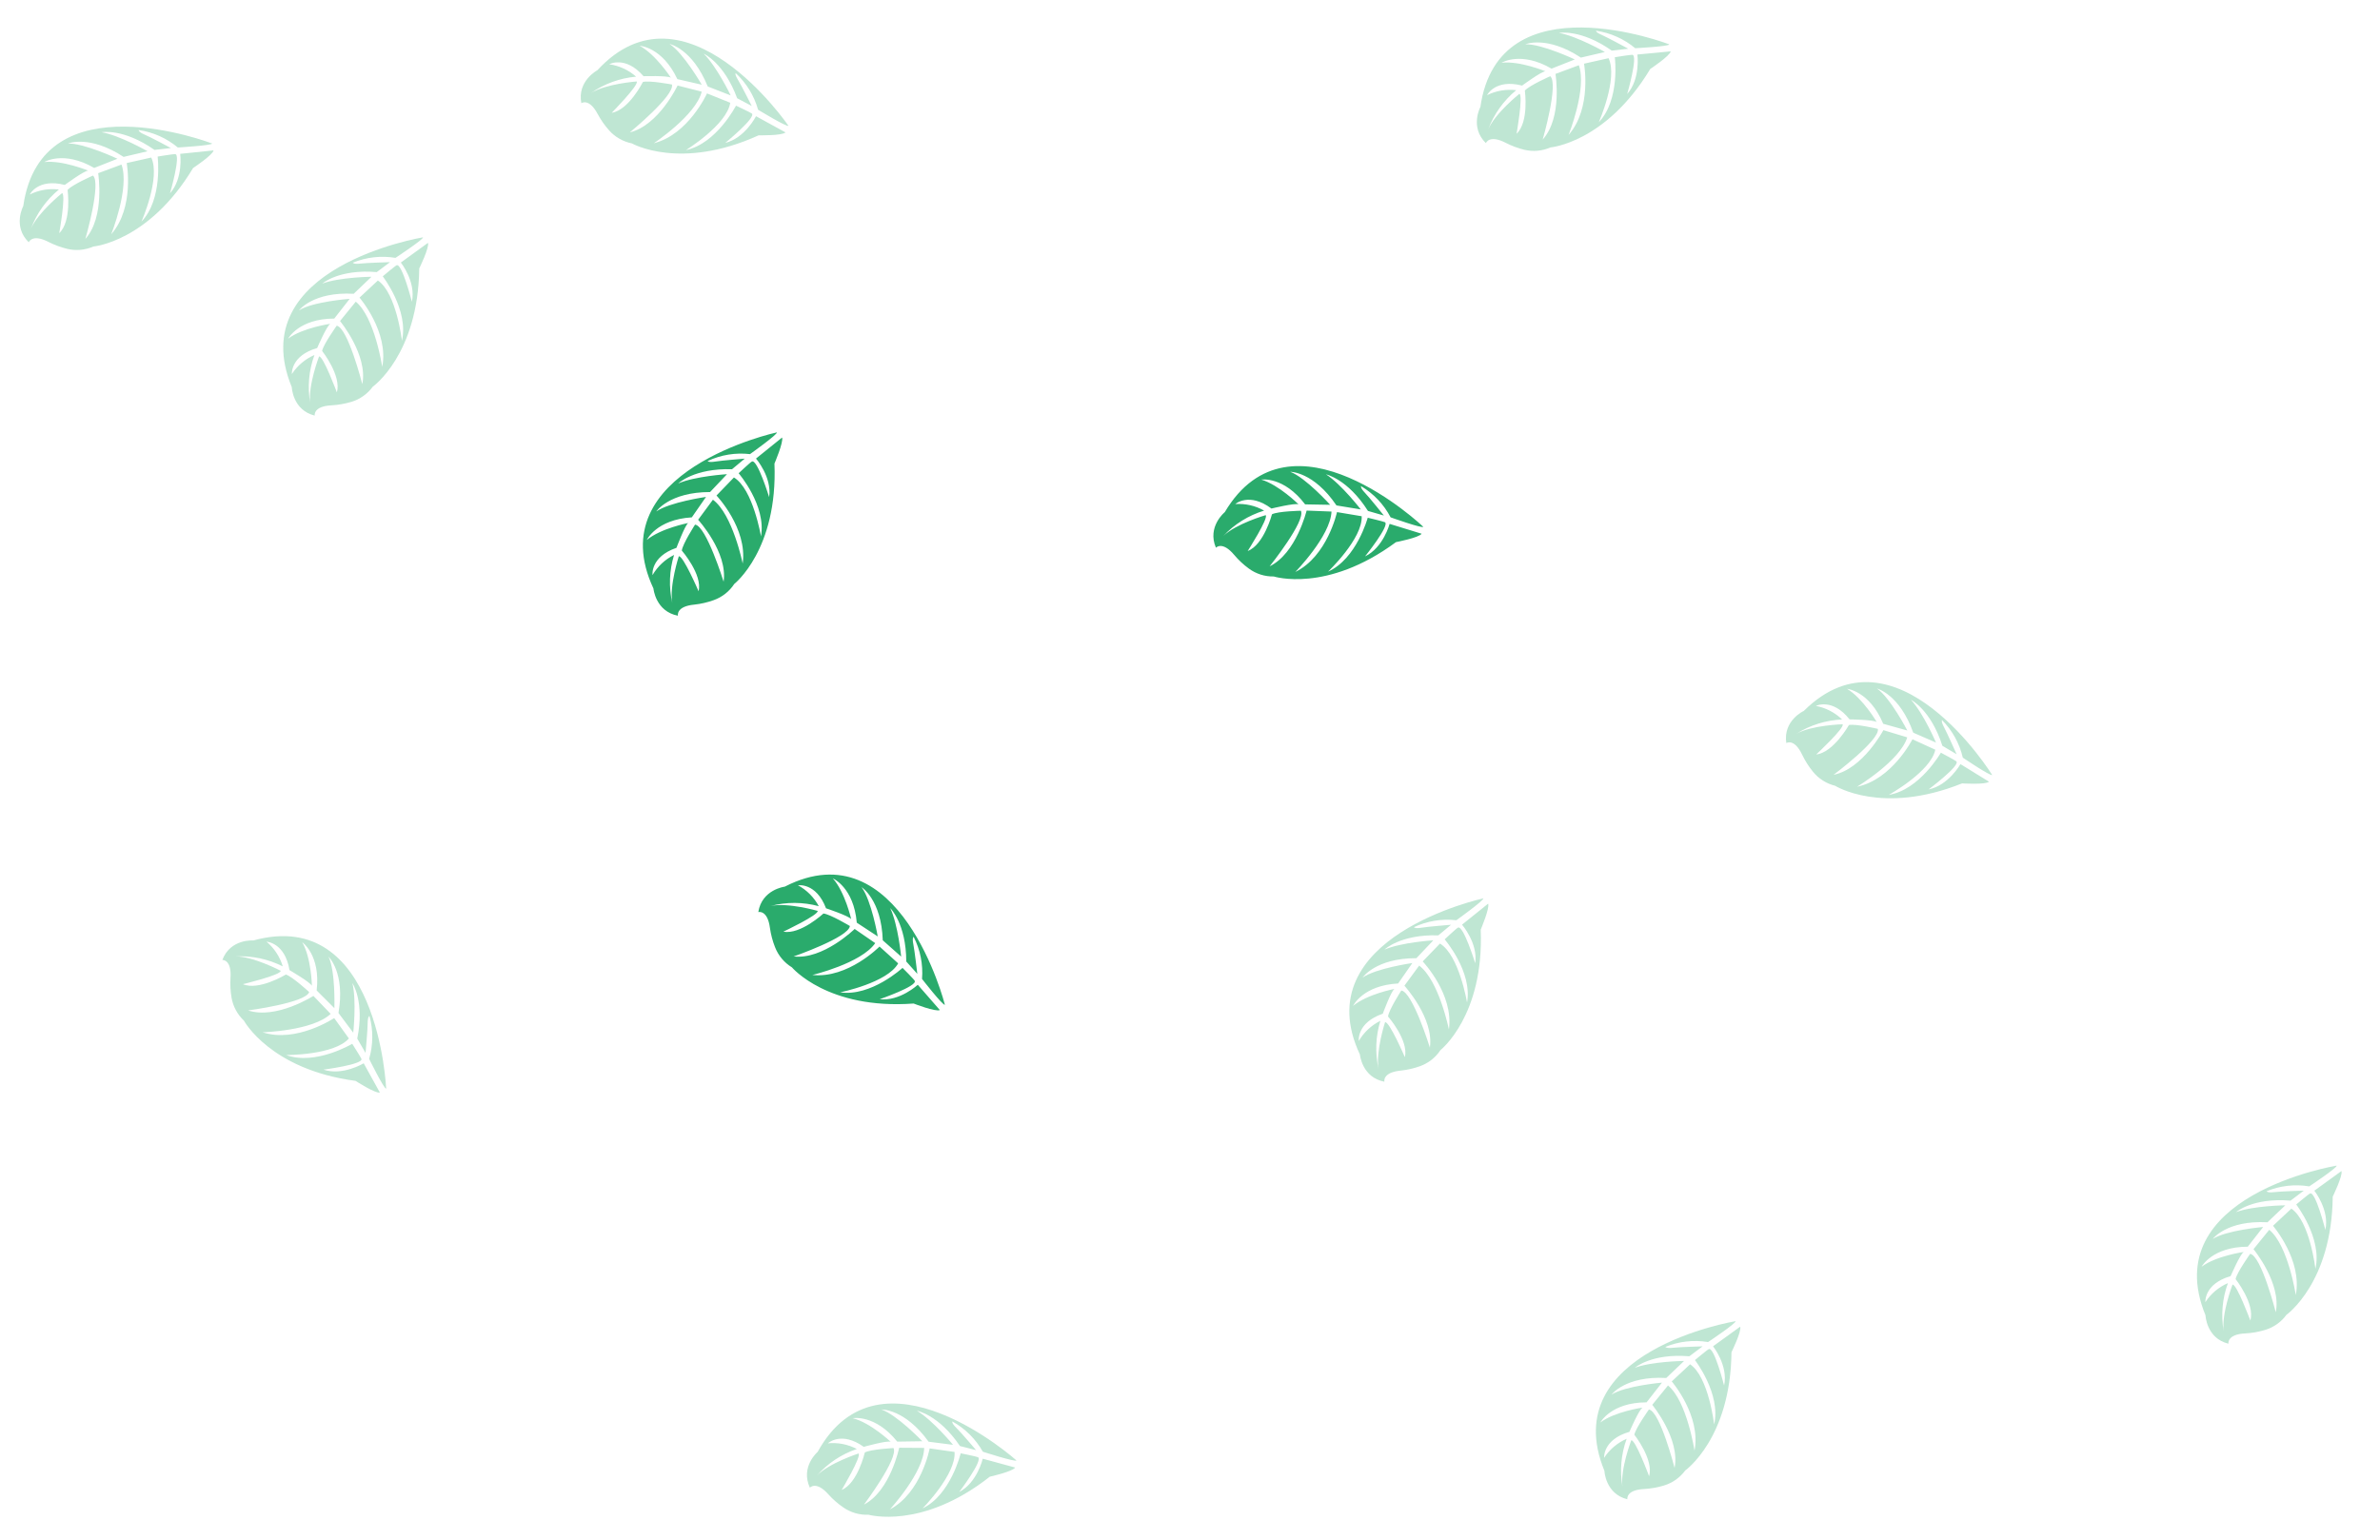 <svg width="496" height="321" viewBox="0 0 496 321" fill="none" xmlns="http://www.w3.org/2000/svg">
<path opacity="0.3" d="M309.123 187.263C309.123 187.263 271.92 195.338 283.406 219.803C283.406 219.803 283.824 224.578 288.513 225.483C288.513 225.483 288.04 223.539 291.923 223.164C293.298 223.016 294.651 222.706 295.953 222.24C297.696 221.611 299.188 220.433 300.204 218.885C300.204 218.885 309.309 211.735 308.586 193.781C308.586 193.781 310.511 189.283 310.13 188.372L304.691 192.746C304.691 192.746 308.051 196.611 307.437 200.783C307.437 200.783 304.987 192.84 303.854 193.355C303.614 193.423 301.074 195.809 301.074 195.809C301.074 195.809 306.896 202.555 305.738 208.968C305.738 208.968 304.089 199.106 300.095 196.686L296.498 200.408C296.498 200.408 302.997 207.235 301.958 214.59C301.958 214.59 299.878 204.341 295.756 201.281L292.685 205.468C292.685 205.468 298.891 212.252 297.991 218.364C297.991 218.364 294.389 206.766 292.041 206.47C292.041 206.47 289.45 210.48 289.272 211.881C289.272 211.881 293.629 216.889 292.776 220.359C292.776 220.359 289.548 212.863 288.651 213.073C288.651 213.073 286.664 219.199 287.293 222.803C286.547 219.488 286.679 216.035 287.677 212.786C285.799 213.719 284.235 215.18 283.177 216.99C283.177 216.99 282.691 213.19 288.175 211.306C288.175 211.306 289.915 206.59 290.607 206.135C290.607 206.135 284.932 207.231 281.992 209.668C281.992 209.668 283.982 205.4 291.38 205.004L294.338 200.745C294.338 200.745 286.761 201.835 283.971 203.772C283.971 203.772 286.678 199.729 295.185 199.728L298.709 196.006C298.709 196.006 292.105 196.418 288.533 197.941C288.533 197.941 291.859 194.731 299.759 194.973L302.41 192.764C302.41 192.764 297.596 193.151 296.217 193.382C294.838 193.614 294.668 193.267 294.668 193.267C297.423 191.974 300.483 191.474 303.507 191.822C303.507 191.822 309.352 187.635 309.123 187.263Z" fill="#2AAB6C"/>
<path opacity="0.3" d="M80.477 226.924C80.477 226.924 78.867 188.849 52.8 196.039C52.8 196.039 48.023 195.636 46.337 200.099C46.337 200.099 48.306 199.971 48.035 203.849C47.949 205.218 48.021 206.592 48.251 207.943C48.567 209.785 49.475 211.474 50.838 212.753C50.838 212.753 56.331 222.947 74.102 225.308C74.102 225.308 78.217 227.974 79.171 227.747L75.794 221.643C75.794 221.643 71.409 224.299 67.398 222.964C67.398 222.964 75.648 221.902 75.331 220.735C75.263 220.494 73.405 217.578 73.405 217.578C73.405 217.578 65.768 222.155 59.635 219.92C59.635 219.92 69.633 219.978 72.708 216.465L69.644 212.216C69.644 212.216 61.772 217.471 54.73 215.181C54.73 215.181 65.189 214.88 68.91 211.341L65.313 207.595C65.313 207.595 57.566 212.556 51.694 210.622C51.694 210.622 63.717 209.051 64.433 206.793C64.433 206.793 60.925 203.551 59.574 203.141C59.574 203.141 53.932 206.575 50.623 205.147C50.623 205.147 58.553 203.241 58.503 202.362C58.503 202.362 52.809 199.36 49.111 199.361C52.509 199.19 55.893 199.908 58.93 201.442C58.328 199.434 57.154 197.645 55.552 196.294C55.552 196.294 59.381 196.465 60.333 202.222C60.333 202.222 64.677 204.741 65.004 205.5C65.004 205.5 64.888 199.726 62.989 196.406C62.989 196.406 66.862 199.099 65.991 206.459L69.686 210.147C69.686 210.147 69.945 202.492 68.468 199.417C68.468 199.417 71.996 202.767 70.54 211.154L73.617 215.264C73.617 215.264 74.334 208.685 73.444 204.926C73.444 204.926 76.044 208.745 74.451 216.495L76.182 219.478C76.182 219.478 76.618 214.67 76.621 213.278C76.625 211.885 76.998 211.77 76.998 211.77C77.806 214.703 77.781 217.803 76.927 220.723C76.927 220.723 80.076 227.088 80.477 226.924Z" fill="#2AAB6C"/>
<path opacity="0.3" d="M44.221 29.916C44.221 29.916 8.661 16.183 4.85 42.952C4.85 42.952 2.577 47.175 5.996 50.504C5.996 50.504 6.657 48.646 10.133 50.442C11.367 51.069 12.67 51.55 14.016 51.876C15.834 52.31 17.744 52.138 19.456 51.386C19.456 51.386 30.985 50.421 40.244 35.022C40.244 35.022 44.337 32.324 44.51 31.351L37.555 32.069C37.555 32.069 38.243 37.142 35.43 40.291C35.43 40.291 37.756 32.304 36.521 32.121C36.27 32.077 32.852 32.633 32.852 32.633C32.852 32.633 33.973 41.5 29.477 46.202C29.477 46.202 33.514 37.059 31.519 32.841L26.408 33.986C26.408 33.986 28.082 43.27 23.174 48.835C23.174 48.835 27.064 39.13 25.323 34.301L20.459 36.104C20.459 36.104 21.912 45.19 17.794 49.796C17.794 49.796 21.164 38.129 19.372 36.597C19.372 36.597 15 38.521 14.084 39.589C14.084 39.589 14.977 46.131 12.346 48.595C12.346 48.595 13.775 40.559 12.941 40.253C12.941 40.253 7.914 44.283 6.445 47.667C7.641 44.483 9.651 41.669 12.274 39.505C10.191 39.249 8.079 39.612 6.2 40.547C6.2 40.547 7.881 37.104 13.501 38.548C13.501 38.548 17.544 35.563 18.377 35.568C18.377 35.568 13.031 33.362 9.231 33.775C9.231 33.775 13.243 31.308 19.632 35.007L24.485 33.093C24.485 33.093 17.587 29.838 14.161 29.918C14.161 29.918 18.649 28.033 25.757 32.705L30.746 31.531C30.746 31.531 25.012 28.24 21.185 27.559C21.185 27.559 25.722 26.7 32.194 31.249L35.616 30.859C35.616 30.859 31.381 28.579 30.109 28.044C28.836 27.508 28.878 27.101 28.878 27.101C31.89 27.533 34.722 28.795 37.058 30.744C37.058 30.744 44.16 30.328 44.221 29.916Z" fill="#2AAB6C"/>
<path opacity="0.3" d="M164.319 26.22C164.319 26.22 142.806 -5.244 124.492 14.642C124.492 14.642 120.238 16.876 121.156 21.511C121.156 21.511 122.753 20.355 124.571 23.792C125.23 25.011 126.027 26.15 126.947 27.186C128.197 28.577 129.863 29.526 131.696 29.892C131.696 29.892 141.745 35.638 158.105 28.205C158.105 28.205 163.004 28.303 163.699 27.599L157.558 24.225C157.558 24.225 155.246 28.79 151.143 29.787C151.143 29.787 157.591 24.527 156.695 23.667C156.513 23.5 153.386 22.021 153.386 22.021C153.386 22.021 149.318 29.947 142.944 31.291C142.944 31.291 151.455 26.054 152.189 21.422L147.341 19.471C147.341 19.471 143.46 28.061 136.247 29.86C136.247 29.86 145.006 24.064 146.241 19.105L141.208 17.829C141.208 17.829 137.306 26.124 131.259 27.595C131.259 27.595 140.647 19.898 140.037 17.618C140.037 17.618 135.35 16.722 133.987 17.084C133.987 17.084 131.011 22.98 127.484 23.514C127.484 23.514 133.204 17.699 132.691 16.981C132.691 16.981 126.277 17.444 123.141 19.405C125.929 17.46 129.178 16.279 132.565 15.978C130.99 14.591 129.045 13.694 126.968 13.396C126.968 13.396 130.303 11.514 134.118 15.885C134.118 15.885 139.143 15.729 139.814 16.195C139.814 16.195 136.668 11.356 133.301 9.539C133.301 9.539 138.012 9.783 141.164 16.491L146.25 17.659C146.25 17.659 142.426 11.036 139.53 9.16C139.53 9.16 144.305 10.145 147.495 18.026L152.278 19.891C152.278 19.891 149.417 13.923 146.654 11.188C146.654 11.188 150.877 13.055 153.628 20.478L156.669 22.096C156.669 22.096 154.501 17.781 153.772 16.594C153.044 15.407 153.318 15.236 153.318 15.236C155.55 17.304 157.167 19.948 157.989 22.878C157.989 22.878 164.053 26.565 164.319 26.22Z" fill="#2AAB6C"/>
<path opacity="0.3" d="M88.149 49.472C88.149 49.472 50.521 55.662 60.808 80.702C60.808 80.702 60.981 85.494 65.59 86.63C65.59 86.63 65.213 84.658 69.143 84.489C70.525 84.403 71.893 84.162 73.221 83.769C75.012 83.231 76.578 82.123 77.683 80.614C77.683 80.614 87.14 73.937 87.374 55.953C87.374 55.953 89.525 51.557 89.19 50.623L83.538 54.725C83.538 54.725 86.743 58.738 85.835 62.898C85.835 62.898 83.789 54.842 82.66 55.294C82.419 55.362 79.766 57.603 79.766 57.603C79.766 57.603 85.233 64.636 83.765 71.021C83.765 71.021 82.614 61.082 78.753 58.469L74.925 62.038C74.925 62.038 81.089 69.187 79.66 76.485C79.66 76.485 78.104 66.141 74.144 62.88L70.864 66.918C70.864 66.918 76.721 74.008 75.506 80.073C75.506 80.073 72.501 68.307 70.172 67.892C70.172 67.892 67.383 71.792 67.131 73.15C67.131 73.15 71.217 78.339 70.203 81.791C70.203 81.791 67.359 74.146 66.49 74.307C66.49 74.307 64.192 80.323 64.64 83.988C64.058 80.637 64.365 77.191 65.53 73.995C63.61 74.832 61.976 76.212 60.828 77.965C60.828 77.965 60.526 74.154 66.099 72.547C66.099 72.547 68.074 67.931 68.836 67.499C68.836 67.499 63.111 68.307 60.045 70.592C60.045 70.592 62.248 66.42 69.66 66.405L72.878 62.291C72.878 62.291 65.135 62.867 62.305 64.701C62.305 64.701 65.21 60.768 73.713 61.236L77.422 57.69C77.422 57.69 70.805 57.763 67.164 59.108C67.164 59.108 70.637 56.054 78.52 56.717L81.282 54.642C81.282 54.642 76.45 54.785 75.062 54.946C73.674 55.108 73.523 54.755 73.523 54.755C76.34 53.604 79.421 53.256 82.423 53.75C82.423 53.75 88.33 49.857 88.149 49.472Z" fill="#2AAB6C"/>
<path opacity="0.3" d="M486.963 242.972C486.963 242.972 449.353 249.156 459.633 274.168C459.633 274.168 459.805 278.96 464.414 280.096C464.414 280.096 464.037 278.124 467.965 277.945C469.348 277.869 470.717 277.627 472.042 277.225C473.836 276.691 475.404 275.583 476.505 274.07C476.505 274.07 485.962 267.393 486.15 249.433C486.15 249.433 488.299 245.027 487.966 244.103L482.312 248.195C482.312 248.195 485.52 252.217 484.612 256.378C484.612 256.378 482.563 248.311 481.436 248.773C481.195 248.841 478.54 251.072 478.54 251.072C478.54 251.072 484.006 258.106 482.539 264.491C482.539 264.491 481.39 254.561 477.527 251.939L473.702 255.517C473.702 255.517 479.866 262.666 478.446 269.962C478.446 269.962 476.88 259.62 472.918 256.35L469.638 260.388C469.638 260.388 475.494 267.478 474.277 273.533C474.277 273.533 471.272 261.767 468.946 261.361C468.946 261.361 466.166 265.258 465.905 266.62C465.905 266.62 470 271.805 468.977 275.261C468.977 275.261 466.133 267.615 465.264 267.777C465.264 267.777 462.965 273.793 463.414 277.458C462.832 274.106 463.139 270.661 464.304 267.465C462.381 268.298 460.745 269.678 459.602 271.434C459.602 271.434 459.297 267.614 464.87 266.007C464.87 266.007 466.855 261.388 467.609 260.968C467.609 260.968 461.882 261.767 458.816 264.052C458.816 264.052 461.022 259.89 468.444 259.872L471.651 255.761C471.651 255.761 464.028 256.428 461.145 258.256C461.145 258.256 464.049 254.323 472.55 254.781L476.262 251.245C476.262 251.245 469.645 251.318 466.003 252.663C466.003 252.663 469.476 249.61 477.359 250.272L480.119 248.188C480.119 248.188 475.287 248.33 473.902 248.501C472.516 248.672 472.363 248.31 472.363 248.31C475.177 247.153 478.257 246.802 481.26 247.296C481.26 247.296 487.175 243.359 486.963 242.972Z" fill="#2AAB6C"/>
<path opacity="0.3" d="M361.696 275.399C361.696 275.399 324.09 281.593 334.366 306.595C334.366 306.595 334.549 311.385 339.148 312.523C339.148 312.523 338.771 310.551 342.701 310.382C344.08 310.299 345.444 310.056 346.766 309.655C348.548 309.115 350.108 308.014 351.213 306.515C351.213 306.515 360.659 299.841 360.845 281.871C360.845 281.871 363.006 277.472 362.661 276.541L357.007 280.633C357.007 280.633 360.215 284.655 359.306 288.816C359.306 288.816 357.261 280.759 356.131 281.211C355.89 281.279 353.235 283.51 353.235 283.51C353.235 283.51 358.701 290.544 357.234 296.929C357.234 296.929 356.085 286.999 352.224 284.386L348.397 287.955C348.397 287.955 354.561 295.104 353.141 302.4C353.141 302.4 351.575 292.058 347.616 288.798L344.336 292.835C344.336 292.835 350.192 299.926 348.987 305.988C348.987 305.988 345.97 294.215 343.643 293.809C343.643 293.809 340.864 297.706 340.603 299.068C340.603 299.068 344.698 304.253 343.675 307.709C343.675 307.709 340.83 300.063 339.961 300.224C339.961 300.224 337.663 306.24 338.121 309.903C337.539 306.553 337.843 303.109 339.001 299.912C337.081 300.75 335.447 302.129 334.3 303.882C334.3 303.882 334.005 300.059 339.58 298.462C339.58 298.462 341.555 293.845 342.317 293.413C342.317 293.413 336.592 294.222 333.526 296.507C333.526 296.507 335.729 292.335 343.151 292.317L346.359 288.206C346.359 288.206 338.735 288.873 335.852 290.701C335.852 290.701 338.757 286.768 347.26 287.236L350.969 283.69C350.969 283.69 344.352 283.763 340.71 285.108C340.71 285.108 344.184 282.055 352.067 282.717L354.829 280.642C354.829 280.642 349.997 280.785 348.619 280.943C347.24 281.102 347.07 280.755 347.07 280.755C349.886 279.604 352.967 279.256 355.97 279.75C355.97 279.75 361.909 275.786 361.696 275.399Z" fill="#2AAB6C"/>
<path opacity="0.3" d="M347.892 9.248C347.892 9.248 312.335 -4.475 308.521 22.285C308.521 22.285 306.249 26.507 309.667 29.836C309.667 29.836 310.329 27.978 313.804 29.775C315.034 30.408 316.335 30.893 317.68 31.22C319.498 31.653 321.408 31.481 323.12 30.73C323.12 30.73 334.649 29.766 343.921 14.374C343.921 14.374 348.001 11.669 348.187 10.703L341.238 11.367C341.238 11.367 341.916 16.443 339.112 19.589C339.112 19.589 341.429 11.604 340.193 11.422C339.942 11.378 336.535 11.931 336.535 11.931C336.535 11.931 337.679 20.771 333.188 25.491C333.188 25.491 337.235 16.346 335.23 12.131L330.119 13.276C330.119 13.276 331.803 22.557 326.888 28.134C326.888 28.134 330.788 18.427 329.037 13.601L324.164 15.407C324.164 15.407 325.671 24.467 321.505 29.086C321.505 29.086 324.875 17.419 323.074 15.889C323.074 15.889 318.701 17.814 317.786 18.881C317.786 18.881 318.689 25.421 316.057 27.885C316.057 27.885 317.477 19.851 316.646 19.555C316.646 19.555 311.616 23.576 310.146 26.959C311.346 23.778 313.355 20.965 315.976 18.798C313.896 18.547 311.789 18.909 309.911 19.837C309.911 19.837 311.592 16.394 317.212 17.838C317.212 17.838 321.249 14.865 322.078 14.86C322.078 14.86 316.732 12.654 312.935 13.077C312.935 13.077 316.954 10.598 323.346 14.307L328.199 12.393C328.199 12.393 321.301 9.137 317.878 9.227C317.878 9.227 322.363 7.333 329.462 12.007L334.463 10.841C334.463 10.841 328.719 7.552 324.899 6.859C324.899 6.859 329.436 6 335.898 10.551L339.33 10.158C339.33 10.158 335.094 7.838 333.816 7.283C332.538 6.728 332.614 6.405 332.614 6.405C335.622 6.842 338.45 8.104 340.785 10.051C340.785 10.051 347.878 9.678 347.892 9.248Z" fill="#2AAB6C"/>
<path opacity="0.3" d="M415.179 161.544C415.179 161.544 395.143 129.126 375.922 148.186C375.922 148.186 371.556 150.171 372.271 154.894C372.271 154.894 373.921 153.817 375.583 157.329C376.187 158.588 376.938 159.772 377.82 160.855C379 162.313 380.625 163.345 382.447 163.793C382.447 163.793 392.225 169.978 408.9 163.298C408.9 163.298 413.786 163.608 414.514 162.947L408.57 159.278C408.57 159.278 406.054 163.745 401.919 164.554C401.919 164.554 408.578 159.566 407.711 158.698C407.536 158.519 404.483 156.895 404.483 156.895C404.483 156.895 400.073 164.636 393.637 165.686C393.637 165.686 402.382 160.84 403.322 156.275L398.557 154.103C398.557 154.103 394.292 162.511 387.012 163.995C387.012 163.995 395.967 158.602 397.478 153.7L392.506 152.199C392.506 152.199 388.192 160.319 382.126 161.504C382.126 161.504 391.852 154.232 391.351 151.932C391.351 151.932 386.699 150.829 385.32 151.134C385.32 151.134 382.085 156.883 378.505 157.266C378.505 157.266 384.485 151.711 384.007 150.973C384.007 150.973 377.575 151.149 374.355 152.958C377.224 151.15 380.515 150.121 383.903 149.973C382.396 148.518 380.495 147.535 378.435 147.147C378.435 147.147 381.852 145.408 385.456 149.953C385.456 149.953 390.47 150.019 391.13 150.519C391.13 150.519 388.203 145.535 384.922 143.58C384.922 143.58 389.617 144.026 392.465 150.871L397.492 152.273C397.492 152.273 393.961 145.475 391.168 143.518C391.168 143.518 395.888 144.715 398.73 152.725L403.466 154.791C403.466 154.791 400.873 148.706 398.248 145.87C398.248 145.87 402.389 147.927 404.795 155.456L407.763 157.219C407.763 157.219 405.796 152.807 405.139 151.579C404.483 150.351 404.72 150.086 404.72 150.086C406.864 152.247 408.364 154.962 409.052 157.927C409.052 157.927 414.898 161.873 415.179 161.544Z" fill="#2AAB6C"/>
<path opacity="0.3" d="M211.827 304.421C211.827 304.421 183.454 278.967 170.401 302.641C170.401 302.641 166.764 305.74 168.781 310.107C168.781 310.107 170.072 308.602 172.655 311.512C173.579 312.541 174.624 313.454 175.767 314.231C177.305 315.299 179.152 315.831 181.023 315.746C181.023 315.746 192.15 318.935 206.27 307.821C206.27 307.821 211.048 306.748 211.56 305.908L204.81 304.066C204.81 304.066 203.649 309.066 199.903 311.002C199.903 311.002 204.924 304.397 203.818 303.752C203.606 303.625 200.213 302.937 200.213 302.937C200.213 302.937 198.149 311.598 192.274 314.423C192.274 314.423 199.301 307.307 198.929 302.654L193.746 301.918C193.746 301.918 192.018 311.181 185.448 314.638C185.448 314.638 192.531 306.945 192.596 301.816L187.393 301.782C187.393 301.782 185.54 310.789 180.054 313.629C180.054 313.629 187.338 303.917 186.206 301.846C186.206 301.846 181.435 302.095 180.232 302.766C180.232 302.766 178.746 309.198 175.413 310.57C175.413 310.57 179.592 303.559 178.92 302.979C178.92 302.979 172.798 304.959 170.218 307.605C172.465 305.053 175.343 303.134 178.563 302.04C176.71 301.066 174.612 300.655 172.529 300.859C172.529 300.859 175.313 298.238 180.006 301.593C180.006 301.593 184.82 300.241 185.619 300.535C185.619 300.535 181.379 296.533 177.705 295.623C177.705 295.623 182.338 294.737 186.992 300.503L192.216 300.427C192.216 300.427 186.915 294.905 183.687 293.807C183.687 293.807 188.549 293.625 193.531 300.525L198.616 301.173C198.616 301.173 194.419 296.068 191.083 294.066C191.083 294.066 195.629 294.866 200.058 301.423L203.414 302.277C203.414 302.277 200.301 298.591 199.29 297.619C198.279 296.646 198.473 296.3 198.473 296.3C201.134 297.773 203.334 299.956 204.826 302.607C204.826 302.607 211.659 304.821 211.827 304.421Z" fill="#2AAB6C"/>
<path d="M161.897 90.128C161.897 90.128 124.694 98.203 136.181 122.668C136.181 122.668 136.598 127.443 141.288 128.348C141.288 128.348 140.814 126.404 144.688 126.032C146.063 125.884 147.416 125.573 148.718 125.107C150.484 124.481 151.997 123.294 153.024 121.726C153.024 121.726 162.122 114.589 161.399 96.635C161.399 96.635 163.331 92.124 162.988 91.203L157.552 95.587C157.552 95.587 160.913 99.452 160.289 103.626C160.289 103.626 157.848 95.68 156.706 96.199C156.465 96.266 153.935 98.649 153.935 98.649C153.935 98.649 159.745 105.389 158.589 111.811C158.589 111.811 156.94 101.95 152.956 99.527L149.319 103.291C149.319 103.291 155.818 110.118 154.779 117.473C154.779 117.473 152.699 107.224 148.577 104.164L145.493 108.344C145.493 108.344 151.712 115.135 150.802 121.25C150.802 121.25 147.2 109.651 144.853 109.355C144.853 109.355 142.261 113.366 142.093 114.764C142.093 114.764 146.441 119.774 145.587 123.245C145.587 123.245 142.359 115.748 141.463 115.959C141.463 115.959 139.476 122.085 140.104 125.689C139.353 122.375 139.482 118.922 140.479 115.674C138.604 116.606 137.042 118.066 135.988 119.876C135.988 119.876 135.492 116.078 140.977 114.194C140.977 114.194 142.764 109.464 143.409 109.024C143.409 109.024 137.734 110.12 134.794 112.556C134.794 112.556 136.783 108.289 144.178 107.841L147.136 103.582C147.136 103.582 139.568 104.67 136.769 106.61C136.769 106.61 139.476 102.567 147.983 102.566L151.507 98.843C151.507 98.843 144.909 99.243 141.341 100.776C141.341 100.776 144.657 97.569 152.557 97.811L155.208 95.601C155.208 95.601 150.393 95.988 149.024 96.217C147.655 96.446 147.475 96.102 147.475 96.102C150.227 94.81 153.285 94.311 156.304 94.66C156.304 94.66 162.145 90.494 161.897 90.128Z" fill="#2AAB6C"/>
<path d="M296.614 109.809C296.614 109.809 269.038 83.498 255.246 106.756C255.246 106.756 251.524 109.775 253.403 114.171C253.403 114.171 254.724 112.699 257.224 115.683C258.117 116.744 259.133 117.692 260.252 118.51C261.756 119.619 263.585 120.201 265.453 120.164C265.453 120.164 276.47 123.696 290.927 113.007C290.927 113.007 295.736 112.081 296.272 111.255L289.599 109.204C289.599 109.204 288.289 114.153 284.481 115.981C284.481 115.981 289.692 109.5 288.628 108.854C288.403 108.72 285.041 107.919 285.041 107.919C285.041 107.919 282.711 116.52 276.772 119.155C276.772 119.155 284.017 112.258 283.78 107.609L278.636 106.748C278.636 106.748 276.624 115.966 269.947 119.224C269.947 119.224 277.269 111.755 277.492 106.633L272.303 106.429C272.303 106.429 270.154 115.343 264.599 118.047C264.599 118.047 272.176 108.563 271.108 106.464C271.108 106.464 266.336 106.559 265.083 107.201C265.083 107.201 263.397 113.585 260.025 114.855C260.025 114.855 264.421 107.99 263.773 107.382C263.773 107.382 257.587 109.173 254.931 111.737C257.259 109.258 260.194 107.431 263.445 106.436C261.62 105.405 259.533 104.93 257.441 105.069C257.441 105.069 260.311 102.528 264.976 106.006C264.976 106.006 269.835 104.817 270.618 105.127C270.618 105.127 266.541 101.079 262.865 99.972C262.865 99.972 267.516 99.226 271.992 105.135L277.211 105.227C277.211 105.227 272.092 99.54 268.888 98.342C268.888 98.342 273.762 98.312 278.525 105.356L283.589 106.188C283.589 106.188 279.552 100.954 276.34 98.876C276.34 98.876 280.854 99.82 285.09 106.503L288.403 107.463C288.403 107.463 285.389 103.687 284.421 102.682C283.453 101.676 283.65 101.34 283.65 101.34C286.264 102.894 288.395 105.143 289.807 107.837C289.807 107.837 296.424 110.205 296.614 109.809Z" fill="#2AAB6C"/>
<path d="M196.919 209.443C196.919 209.443 187.575 172.493 163.545 184.823C163.545 184.823 158.784 185.402 158.032 190.121C158.032 190.121 159.958 189.58 160.46 193.438C160.655 194.81 161.012 196.153 161.522 197.44C162.202 199.19 163.438 200.668 165.041 201.645C165.041 201.645 172.484 210.502 190.406 209.185C190.406 209.185 194.969 210.967 195.869 210.548L191.271 205.275C191.271 205.275 187.524 208.759 183.329 208.286C183.329 208.286 191.187 205.569 190.636 204.456C190.568 204.216 188.09 201.754 188.09 201.754C188.09 201.754 181.541 207.801 175.094 206.85C175.094 206.85 184.924 204.867 187.182 200.815L183.298 197.305C183.298 197.305 176.689 204.023 169.299 203.232C169.299 203.232 179.473 200.81 182.401 196.591L178.113 193.641C178.113 193.641 171.54 200.079 165.4 199.373C165.4 199.373 176.871 195.392 177.12 193.026C177.12 193.026 173.023 190.573 171.609 190.42C171.609 190.42 166.779 194.893 163.26 194.199C163.26 194.199 170.6 190.745 170.407 189.875C170.407 189.875 164.224 188.091 160.604 188.848C163.896 187.986 167.357 188.003 170.641 188.895C169.649 187.05 168.14 185.536 166.3 184.537C166.3 184.537 170.084 183.92 172.146 189.334C172.146 189.334 176.923 190.921 177.394 191.599C177.394 191.599 176.112 185.966 173.574 183.106C173.574 183.106 177.915 184.95 178.556 192.332L182.924 195.197C182.924 195.197 181.613 187.65 179.552 184.937C179.552 184.937 183.681 187.506 183.971 196.004L187.803 199.404C187.803 199.404 187.178 192.818 185.536 189.301C185.536 189.301 188.851 192.524 188.869 200.424L191.171 202.997C191.171 202.997 190.622 198.197 190.342 196.831C190.062 195.466 190.404 195.277 190.404 195.277C191.79 197.986 192.397 201.027 192.155 204.06C192.155 204.06 196.53 209.687 196.919 209.443Z" fill="#2AAB6C"/>
</svg>

